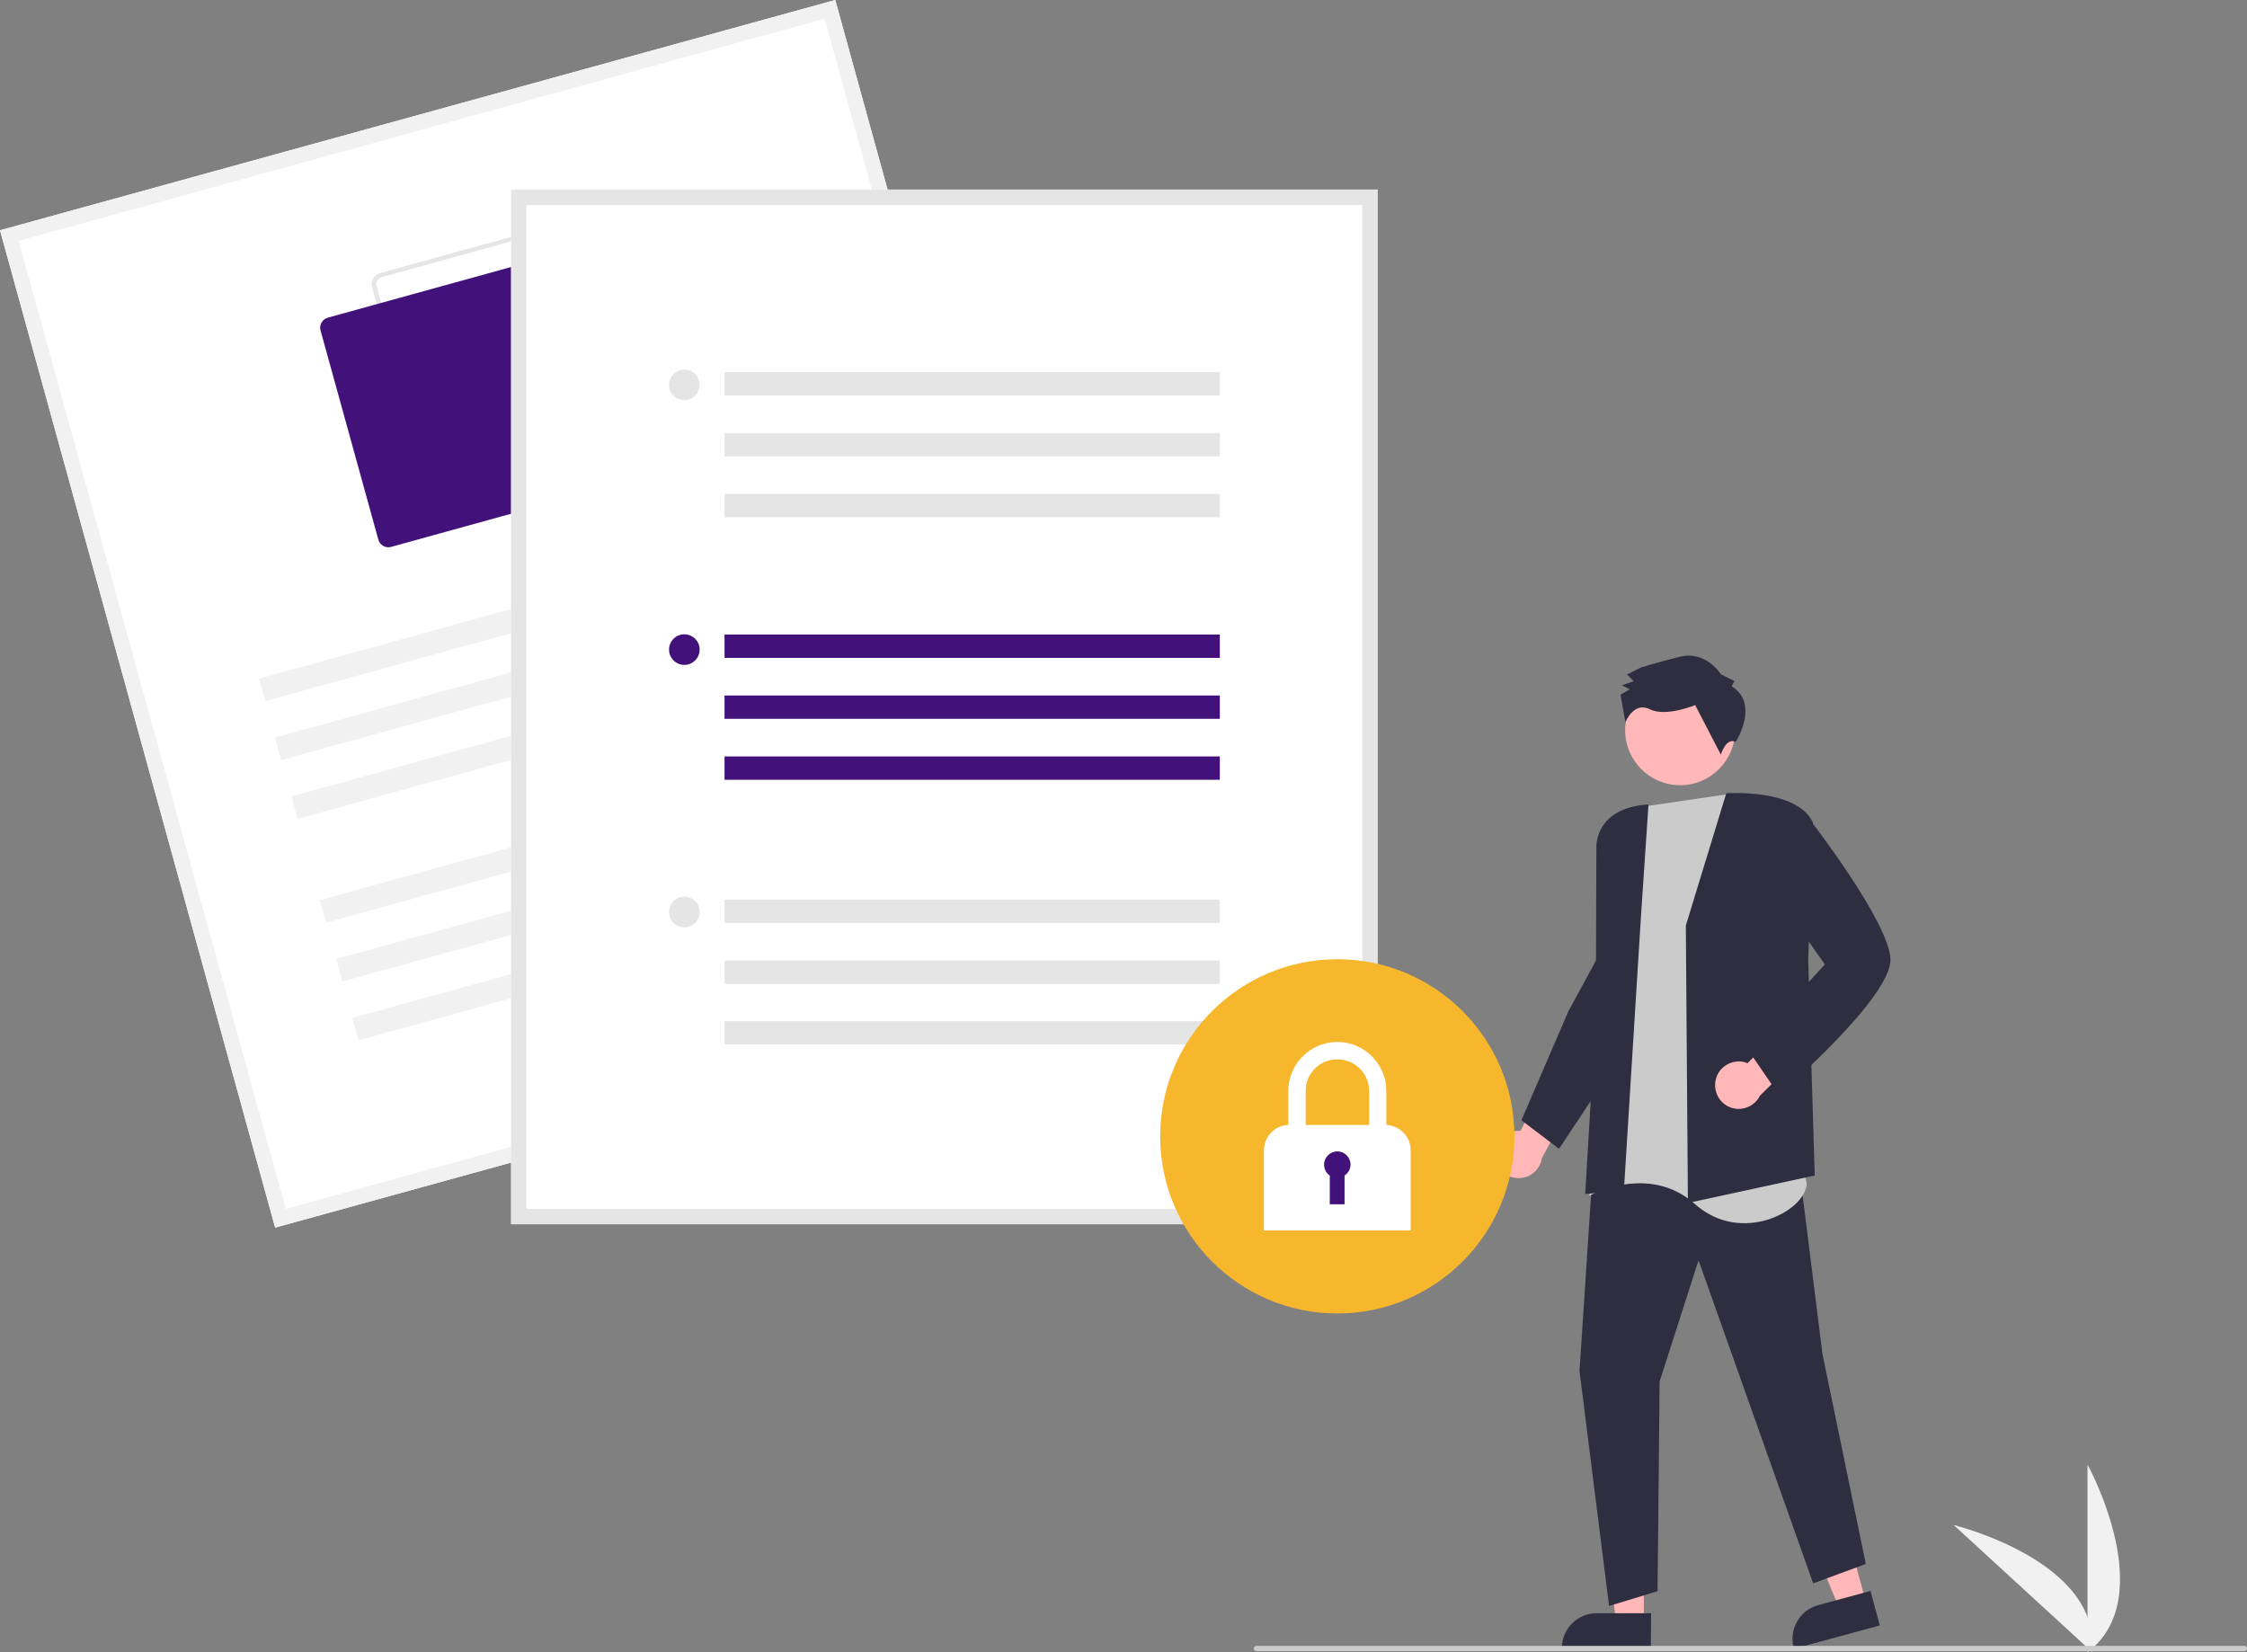 <?xml version="1.0" encoding="utf-8"?>
<!-- Generator: Adobe Illustrator 25.2.1, SVG Export Plug-In . SVG Version: 6.00 Build 0)  -->
<svg version="1.1" id="eac00f18-7eab-4208-ad4d-248901d936f9"
	 xmlns="http://www.w3.org/2000/svg" xmlns:xlink="http://www.w3.org/1999/xlink" x="0px" y="0px" viewBox="0 0 866.5 637.1"
	 style="enable-background:new 0 0 866.5 637.1;" xml:space="preserve">
<rect x="0" y="0" width="866.5" height="637.1" fill="#808080" stroke="none"/>
<style type="text/css">
	.st0{fill:#F1F1F1;}
	.st1{fill:#FFB7B7;}
	.st2{fill:#2F2E41;}
	.st3{fill:#CBCBCB;}
	.st4{fill:#FFFFFF;}
	.st5{fill:#E5E5E5;}
	.st6{fill:#42117A;}
	.st7{fill:#F7B72D;}
</style>
<path class="st0" d="M805,637.1v-72.3C805,564.7,833.2,616,805,637.1z"/>
<path class="st0" d="M806.7,637l-53.3-48.9C753.5,588.1,810.3,602,806.7,637z"/>
<path class="st1" d="M576.5,446c-0.4-5,3.2-9.4,8.2-9.9c0.5,0,1.1,0,1.6,0l9.6-18.4l12.6,3.1l-13.9,25.8c-0.8,5-5.4,8.4-10.4,7.6
	C580.1,453.6,576.9,450.2,576.5,446L576.5,446z"/>
<polygon class="st1" points="633.9,625.5 623.2,625.5 618.2,584.4 633.9,584.4 "/>
<path class="st2" d="M636.6,635.9l-34.3,0v-0.4c0-7.4,6-13.4,13.4-13.4h0l21,0L636.6,635.9z"/>
<polygon class="st1" points="719.5,617.6 709.3,620.4 693.6,582.1 708.7,577.9 "/>
<path class="st2" d="M724.9,626.8l-33.1,9l-0.1-0.4c-1.9-7.1,2.3-14.5,9.4-16.4l0,0l20.2-5.5L724.9,626.8z"/>
<polygon class="st2" points="614.4,448 609.1,528.7 620.5,619.3 639.2,613.6 640,532.7 655,486 699.2,610.6 719.5,603.1 
	702.8,522.2 693.3,446.3 "/>
<path class="st3" d="M666.1,306.3l-31.5,4.6l-11.3,11.2l-3.5,40.3l2.2,35.7l-9.1,63c0,0,22.9-12.7,40.7,3.2
	c17.8,15.9,42.6,2.8,43.1-7.8L666.1,306.3z"/>
<path class="st2" d="M650.1,356.9L650.1,356.9l15.6-51l0.2,0c1.1-0.1,27.3-1.6,33.2,11.3l0,0.1l-1.8,53l2.5,83l-48.5,10.5l-0.4,0.1
	L650.1,356.9z"/>
<path class="st2" d="M632.8,353.4l2.9-43.2c-20.4,1.3-20.1,15.7-20.1,16.4l-0.2,64.6l-4.1,69.2l14.9-1.1L632.8,353.4z"/>
<path class="st2" d="M586.7,432l18.1-42l12.6-23.2l6.6,41.9L601.2,443L586.7,432z"/>
<path class="st1" d="M661.6,416.5c1-4.9,5.9-8,10.8-7c0.5,0.1,1,0.3,1.5,0.5l14.6-14.8l11.1,6.7l-20.9,20.6
	c-2.2,4.5-7.7,6.4-12.2,4.2C662.8,424.9,660.7,420.7,661.6,416.5z"/>
<path class="st2" d="M673.9,404.6l29.8-32.7L684,343.8l2-13.8l11.6-14.4l0.2,0.3c1.2,1.6,30.4,39.4,31.2,53.8
	c0.8,14.4-41,50.7-42.8,52.3l-0.2,0.2L673.9,404.6z"/>
<circle class="st1" cx="647.9" cy="281.6" r="21.2"/>
<path class="st2" d="M667.8,264.7l1-2.1l-5.2-2.6c0,0-5.7-9.3-16-6.7s-15,4.2-15,4.2l-5.2,2.6l2.6,2.6l-4.6,1.6l3.1,1.5l-3.6,2.1
	l1.9,10.6c0,0,3.2-8.1,9.4-5s17.5-1.6,17.5-1.6l9.9,19.1c0,0,2-6.7,5.7-4.9C669.4,286.1,678.7,271.4,667.8,264.7z"/>
<path class="st4" d="M428.2,384.6l-322.1,88.8L0,88.8L322.1,0L428.2,384.6z"/>
<path class="st0" d="M428.2,384.6l-322.1,88.8L0,88.8L322.1,0L428.2,384.6z M110.2,466.2l310.7-85.7L318,7.2L7.2,92.9L110.2,466.2z"
	/>
<path class="st5" d="M252,172.3l-80.7,22.3c-2.4,0.7-4.8-0.7-5.5-3.1l-22.3-80.7c-0.7-2.4,0.7-4.8,3.1-5.5L227.4,83
	c2.4-0.7,4.8,0.7,5.5,3.1l22.3,80.7C255.8,169.2,254.4,171.6,252,172.3z M147.1,106.9c-1.4,0.4-2.3,1.9-1.9,3.3l22.3,80.7
	c0.4,1.4,1.9,2.3,3.3,1.9l80.7-22.3c1.4-0.4,2.3-1.9,1.9-3.3l-22.3-80.7c-0.4-1.4-1.9-2.3-3.3-1.9L147.1,106.9z"/>
<path class="st6" d="M231.5,188.6l-80.7,22.3c-2.1,0.6-4.3-0.7-4.9-2.8l-22.3-80.7c-0.6-2.1,0.7-4.3,2.8-4.9l80.7-22.3
	c2.1-0.6,4.3,0.7,4.9,2.8l22.3,80.7C234.9,185.8,233.7,188,231.5,188.6z"/>
<rect x="96.8" y="230.5" transform="matrix(0.964 -0.266 0.266 0.964 -54.793 65.25)" class="st0" width="233.7" height="9"/>
<rect x="103" y="253.2" transform="matrix(0.964 -0.266 0.266 0.964 -60.603 67.731)" class="st0" width="233.7" height="9"/>
<rect x="109.3" y="275.9" transform="matrix(0.964 -0.266 0.266 0.964 -66.413 70.213)" class="st0" width="233.7" height="9"/>
<rect x="120.3" y="315.9" transform="matrix(0.964 -0.266 0.266 0.964 -76.639 74.58)" class="st0" width="233.7" height="9"/>
<rect x="126.6" y="338.6" transform="matrix(0.964 -0.266 0.266 0.964 -82.45 77.062)" class="st0" width="233.7" height="9"/>
<rect x="132.8" y="361.3" transform="matrix(0.964 -0.266 0.266 0.964 -88.26 79.543)" class="st0" width="233.7" height="9"/>
<path class="st4" d="M531.3,472.1H197.1v-399h334.1V472.1z"/>
<path class="st5" d="M531.3,472.1H197.1v-399h334.1V472.1z M203,466.2h322.3V79.1H203V466.2z"/>
<rect x="279.4" y="244.7" class="st6" width="191" height="9"/>
<rect x="279.4" y="268.2" class="st6" width="191" height="9"/>
<rect x="279.4" y="291.7" class="st6" width="191" height="9"/>
<circle class="st6" cx="263.9" cy="250.5" r="5.9"/>
<rect x="279.4" y="143.5" class="st5" width="191" height="9"/>
<rect x="279.4" y="167" class="st5" width="191" height="9"/>
<rect x="279.4" y="190.5" class="st5" width="191" height="9"/>
<circle class="st5" cx="263.9" cy="148.4" r="5.9"/>
<rect x="279.4" y="346.9" class="st5" width="191" height="9"/>
<rect x="279.4" y="370.4" class="st5" width="191" height="9"/>
<rect x="279.4" y="393.8" class="st5" width="191" height="9"/>
<circle class="st5" cx="263.9" cy="351.7" r="5.9"/>
<circle class="st7" cx="515.7" cy="438.2" r="68.3"/>
<path class="st4" d="M534.6,433.8v-13.1c0-10.4-8.5-18.9-18.9-18.9c-10.4,0-18.9,8.5-18.9,18.9v13.1c-5.3,0.2-9.4,4.6-9.4,9.8v30.9
	H544v-30.9C544,438.4,539.9,434.1,534.6,433.8z M515.7,408.5c6.8,0,12.3,5.5,12.3,12.3v13h-24.5v-13
	C503.4,414,508.9,408.5,515.7,408.5z"/>
<path class="st6" d="M520.8,449.1c0-2.8-2.3-5.1-5.1-5.1c-2.8,0-5.1,2.3-5.1,5.1c0,1.7,0.8,3.3,2.2,4.2v11.1h5.7v-11.1
	C519.9,452.4,520.8,450.8,520.8,449.1z"/>
<path class="st3" d="M865.5,636.7h-381c-0.6,0-1-0.4-1-1s0.4-1,1-1h381c0.6,0,1,0.4,1,1S866.1,636.7,865.5,636.7z"/>
</svg>
